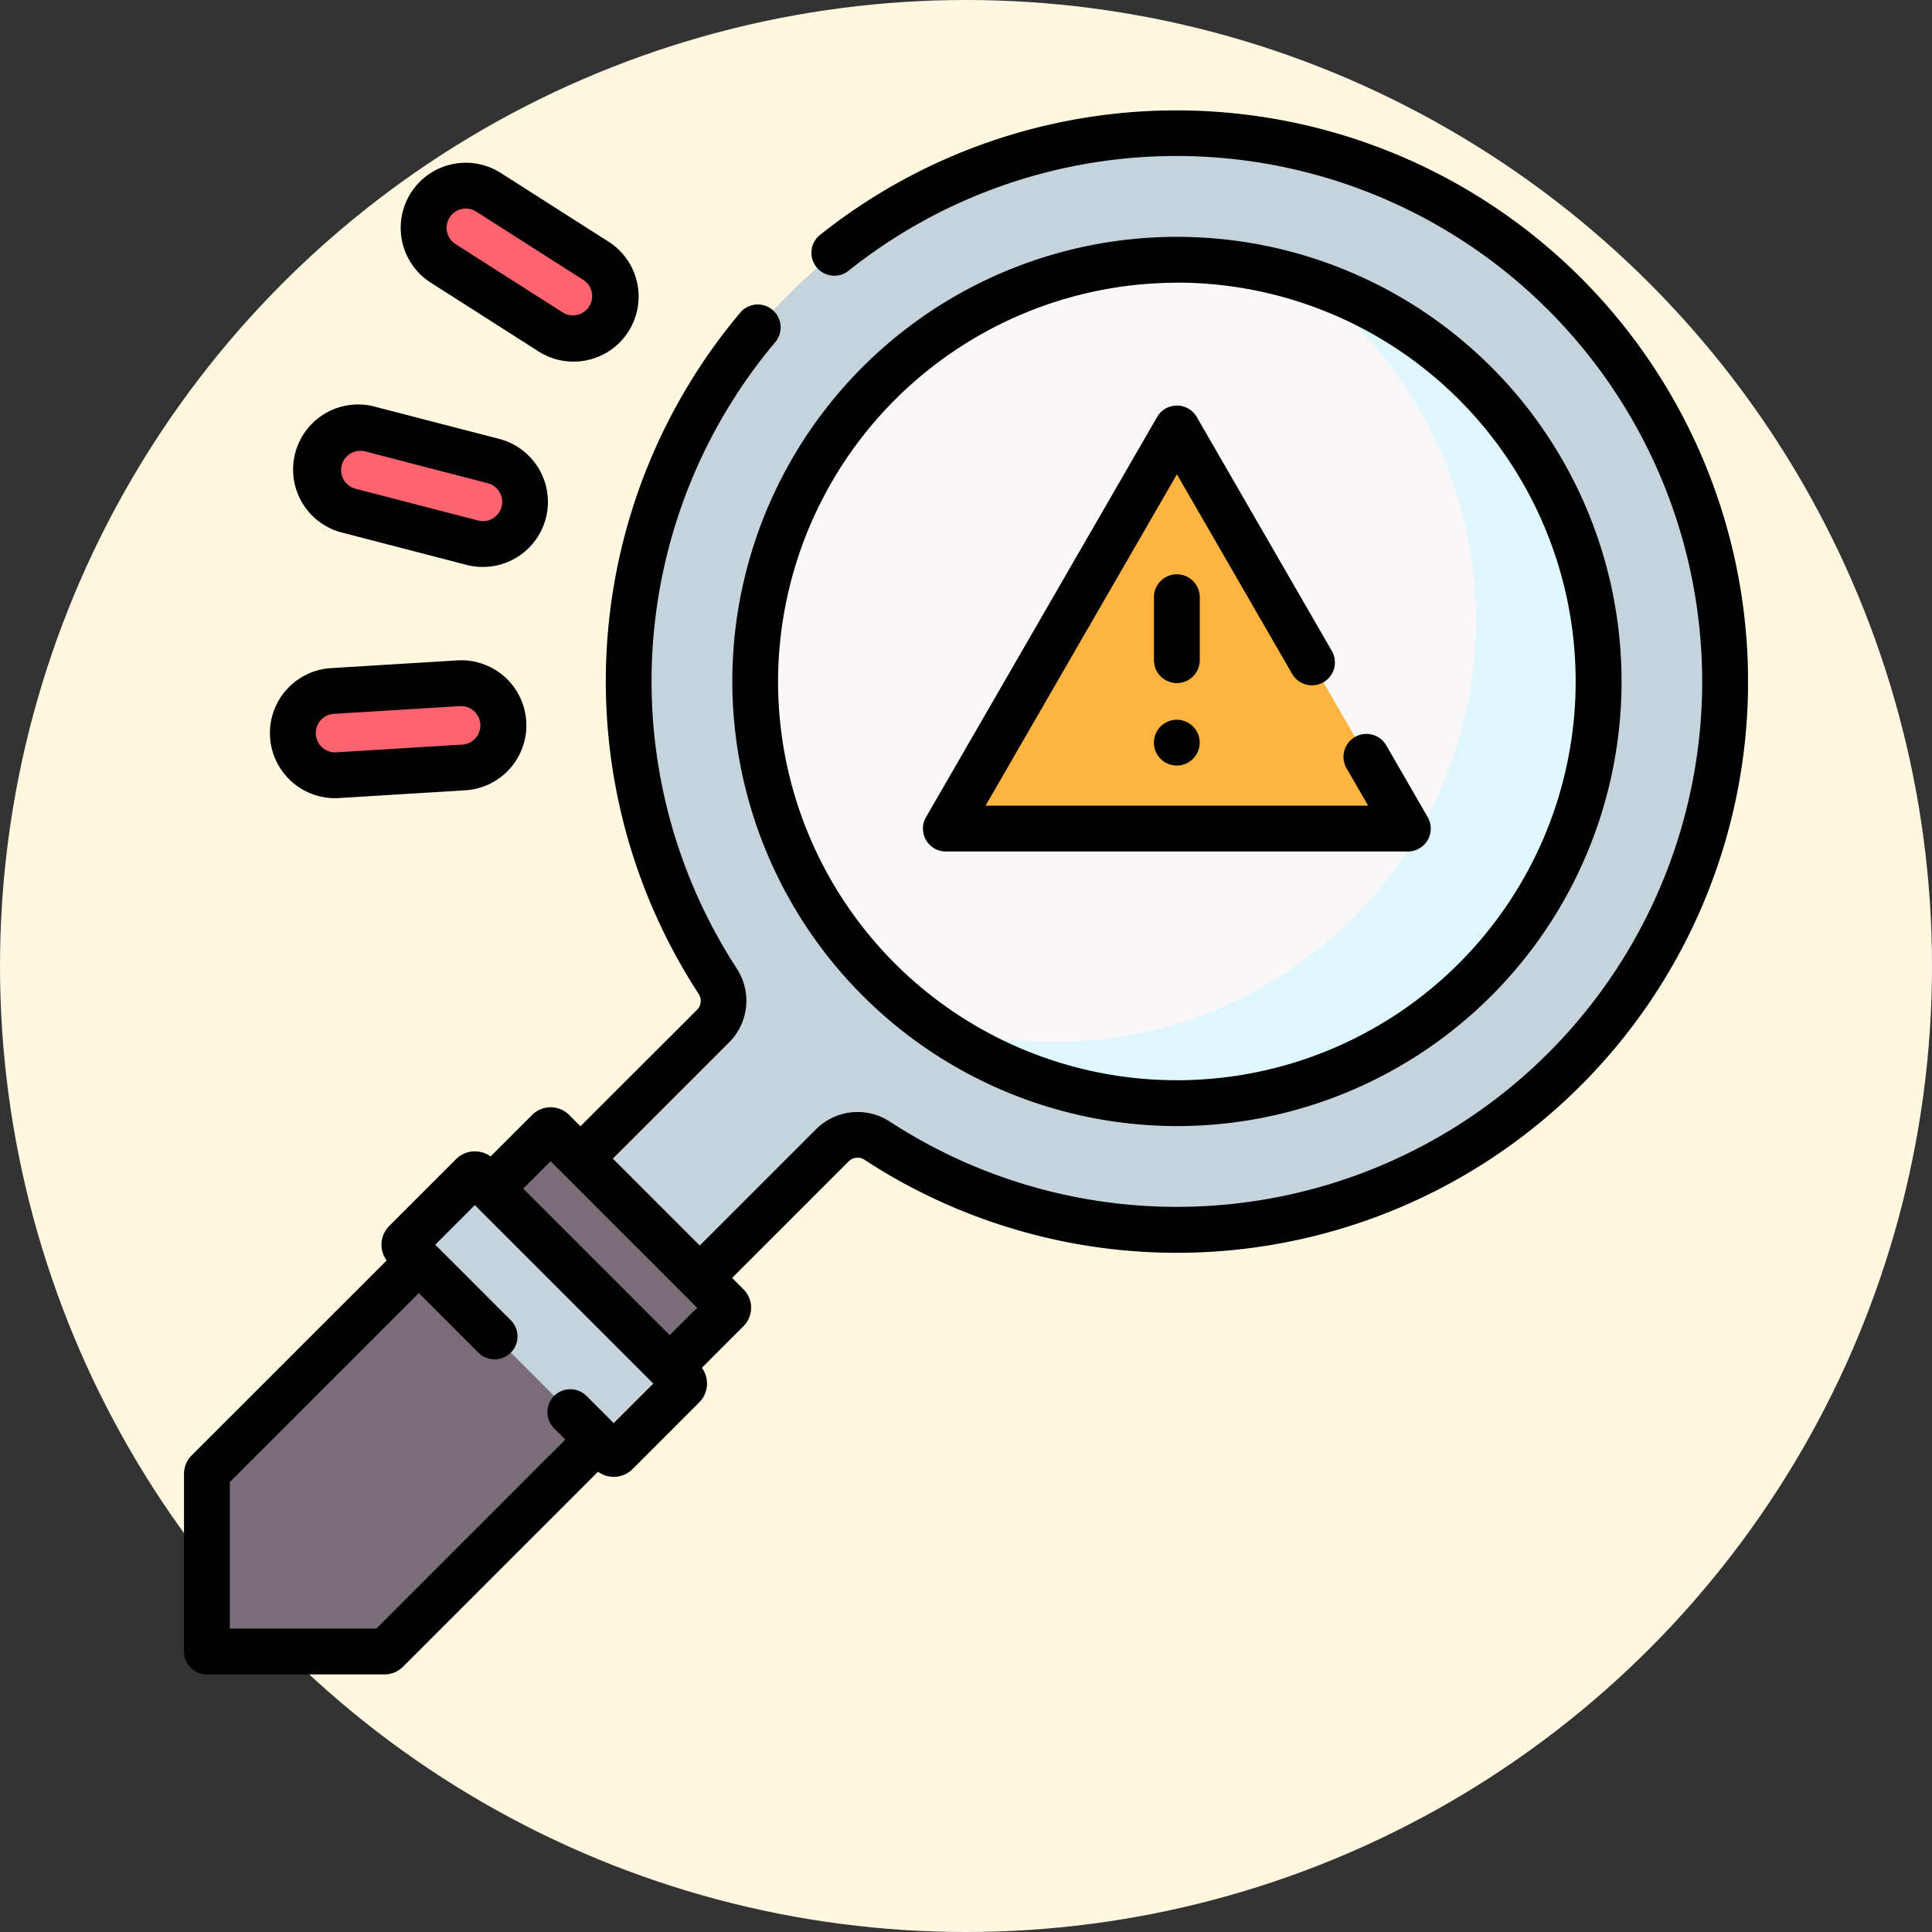 <svg xmlns="http://www.w3.org/2000/svg" xmlns:xlink="http://www.w3.org/1999/xlink" width="105" height="105" viewBox="0 0 105 105">
  <rect x="0" y="0" width="105" height="105" fill="#333333" stroke="none"/>
  <defs>
    <clipPath id="clip-path">
      <rect id="Rectángulo_37030" data-name="Rectángulo 37030" width="85" height="85" transform="translate(285 648)" fill="#fff"/>
    </clipPath>
  </defs>
  <g id="Grupo_117119" data-name="Grupo 117119" transform="translate(-275 -642)">
    <circle id="Elipse_5184" data-name="Elipse 5184" cx="52.5" cy="52.5" r="52.5" transform="translate(275 642)" fill="#fff7df"/>
    <g id="Enmascarar_grupo_152" data-name="Enmascarar grupo 152" clip-path="url(#clip-path)">
      <g id="identificar" transform="translate(285 648)">
        <path id="Trazado_136850" data-name="Trazado 136850" d="M53.606,1.247a29.8,29.8,0,0,0-24.6,46.08,1.936,1.936,0,0,1-.247,2.431L18.631,59.886l6.483,6.483L35.242,56.241a1.936,1.936,0,0,1,2.431-.247A29.8,29.8,0,1,0,53.606,1.247Z" fill="#c5d3dd"/>
        <circle id="Elipse_5182" data-name="Elipse 5182" cx="22.919" cy="22.919" r="22.919" transform="translate(31.04 8.121)" fill="#f9f7f8"/>
        <path id="Trazado_136851" data-name="Trazado 136851" d="M60.743,9.142A22.927,22.927,0,0,1,40.535,49.619,22.922,22.922,0,1,0,60.743,9.142Z" fill="#dff6fd"/>
        <path id="Trazado_136852" data-name="Trazado 136852" d="M53.96,17.289,41.406,39.032H66.513Z" fill="#fdb441"/>
        <path id="Trazado_136853" data-name="Trazado 136853" d="M29.527,64.951l-9.478-9.478a.174.174,0,0,0-.246,0L1.3,73.98a.174.174,0,0,0-.051.123v9.652H10.9a.174.174,0,0,0,.123-.051L29.527,65.2A.174.174,0,0,0,29.527,64.951Z" fill="#7a6d79"/>
        <g id="Grupo_105713" data-name="Grupo 105713">
          <path id="Trazado_136854" data-name="Trazado 136854" d="M15.667,23.491,9.01,21.767a2.292,2.292,0,0,1,1.149-4.438l6.656,1.724a2.292,2.292,0,0,1-1.149,4.438Z" fill="#fe646f"/>
          <path id="Trazado_136855" data-name="Trazado 136855" d="M15.21,35.709l-6.863.42a2.292,2.292,0,0,1-.28-4.575l6.863-.42a2.292,2.292,0,1,1,.28,4.575Z" fill="#fe646f"/>
          <path id="Trazado_136856" data-name="Trazado 136856" d="M22.347,8.149l-5.8-3.7a2.292,2.292,0,1,0-2.466,3.864l5.8,3.7a2.292,2.292,0,1,0,2.466-3.864Z" fill="#fe646f"/>
        </g>
        <path id="Trazado_136857" data-name="Trazado 136857" d="M23.21,72.961,12.039,61.79a.2.2,0,0,1,0-.289l3.624-3.624a.2.2,0,0,1,.289,0L27.122,69.049a.2.2,0,0,1,0,.289L23.5,72.961a.2.2,0,0,1-.289,0Z" fill="#c5d3dd"/>
        <path id="Trazado_136858" data-name="Trazado 136858" d="M53.96,55.2A24.164,24.164,0,1,0,29.8,31.04,24.192,24.192,0,0,0,53.96,55.2Zm0-45.839A21.674,21.674,0,1,1,32.286,31.04,21.7,21.7,0,0,1,53.96,9.366Z"/>
        <path id="Trazado_136859" data-name="Trazado 136859" d="M41.406,40.277H66.513a1.245,1.245,0,0,0,1.078-1.868l-2.251-3.9a1.245,1.245,0,0,0-2.157,1.245l1.173,2.032H43.563l10.4-18.008,6.262,10.845a1.245,1.245,0,1,0,2.157-1.245l-7.34-12.713a1.245,1.245,0,0,0-2.157,0L40.328,38.409a1.245,1.245,0,0,0,1.078,1.868Z"/>
        <path id="Trazado_136860" data-name="Trazado 136860" d="M55.205,26.457a1.245,1.245,0,1,0-2.49,0v3.422a1.245,1.245,0,0,0,2.49,0Z"/>
        <circle id="Elipse_5183" data-name="Elipse 5183" cx="1.245" cy="1.245" r="1.245" transform="translate(52.712 33.116)"/>
        <path id="Trazado_136861" data-name="Trazado 136861" d="M8.7,22.972,15.354,24.7a3.537,3.537,0,1,0,1.774-6.848l-6.656-1.724A3.537,3.537,0,1,0,8.7,22.972Zm-.127-3.687a1.046,1.046,0,0,1,1.276-.751L16.5,20.259a1.047,1.047,0,1,1-.525,2.027L9.322,20.562a1.048,1.048,0,0,1-.751-1.276Z"/>
        <path id="Trazado_136862" data-name="Trazado 136862" d="M8.423,37.372l6.863-.42h0a3.537,3.537,0,0,0-.432-7.061l-6.863.42a3.537,3.537,0,0,0,.432,7.061Zm-1-4.224a1.04,1.04,0,0,1,.72-.351l6.863-.42a1.047,1.047,0,0,1,.128,2.09l-6.863.42A1.048,1.048,0,0,1,7.423,33.148Z"/>
        <path id="Trazado_136863" data-name="Trazado 136863" d="M13.415,9.364l5.8,3.7A3.537,3.537,0,1,0,23.017,7.1l-5.8-3.7a3.537,3.537,0,0,0-3.805,5.964Zm1.02-3.545A1.048,1.048,0,0,1,15.881,5.5l5.8,3.7a1.047,1.047,0,1,1-1.126,1.765l-5.8-3.7a1.046,1.046,0,0,1-.319-1.446Z"/>
        <path id="Trazado_136864" data-name="Trazado 136864" d="M75.909,9.092A31.1,31.1,0,0,0,34.567,6.766a1.245,1.245,0,1,0,1.554,1.946A28.573,28.573,0,0,1,82.508,31.38,28.555,28.555,0,0,1,38.354,54.952a3.2,3.2,0,0,0-3.993.408l-6.332,6.332-4.722-4.722,6.332-6.332a3.2,3.2,0,0,0,.408-3.993A28.629,28.629,0,0,1,32.1,12.634a1.245,1.245,0,1,0-1.905-1.6,31.123,31.123,0,0,0-2.227,36.978.686.686,0,0,1-.085.869L21.547,55.21l-.618-.618a1.421,1.421,0,0,0-2.006,0l-2.26,2.26A1.449,1.449,0,0,0,14.782,57l-3.624,3.624a1.449,1.449,0,0,0-.145,1.881L.415,73.1A1.41,1.41,0,0,0,0,74.1v9.652A1.245,1.245,0,0,0,1.245,85H10.9a1.41,1.41,0,0,0,1-.416l10.6-10.6a1.45,1.45,0,0,0,1.881-.145L28,70.218a1.45,1.45,0,0,0,.145-1.881l2.26-2.26a1.418,1.418,0,0,0,0-2.007l-.617-.617,6.332-6.332a.687.687,0,0,1,.869-.085A31.042,31.042,0,0,0,75.909,9.092ZM19.926,57.111l7.963,7.963-1.49,1.49L18.436,58.6Zm3.428,14.234-1.479-1.479a1.245,1.245,0,1,0-1.761,1.761l.611.611L10.453,82.51H2.49V74.547L12.763,64.275,16,67.514a1.245,1.245,0,0,0,1.761-1.761l-4.107-4.107,2.152-2.152,9.7,9.7Z"/>
      </g>
    </g>
  </g>
</svg>
